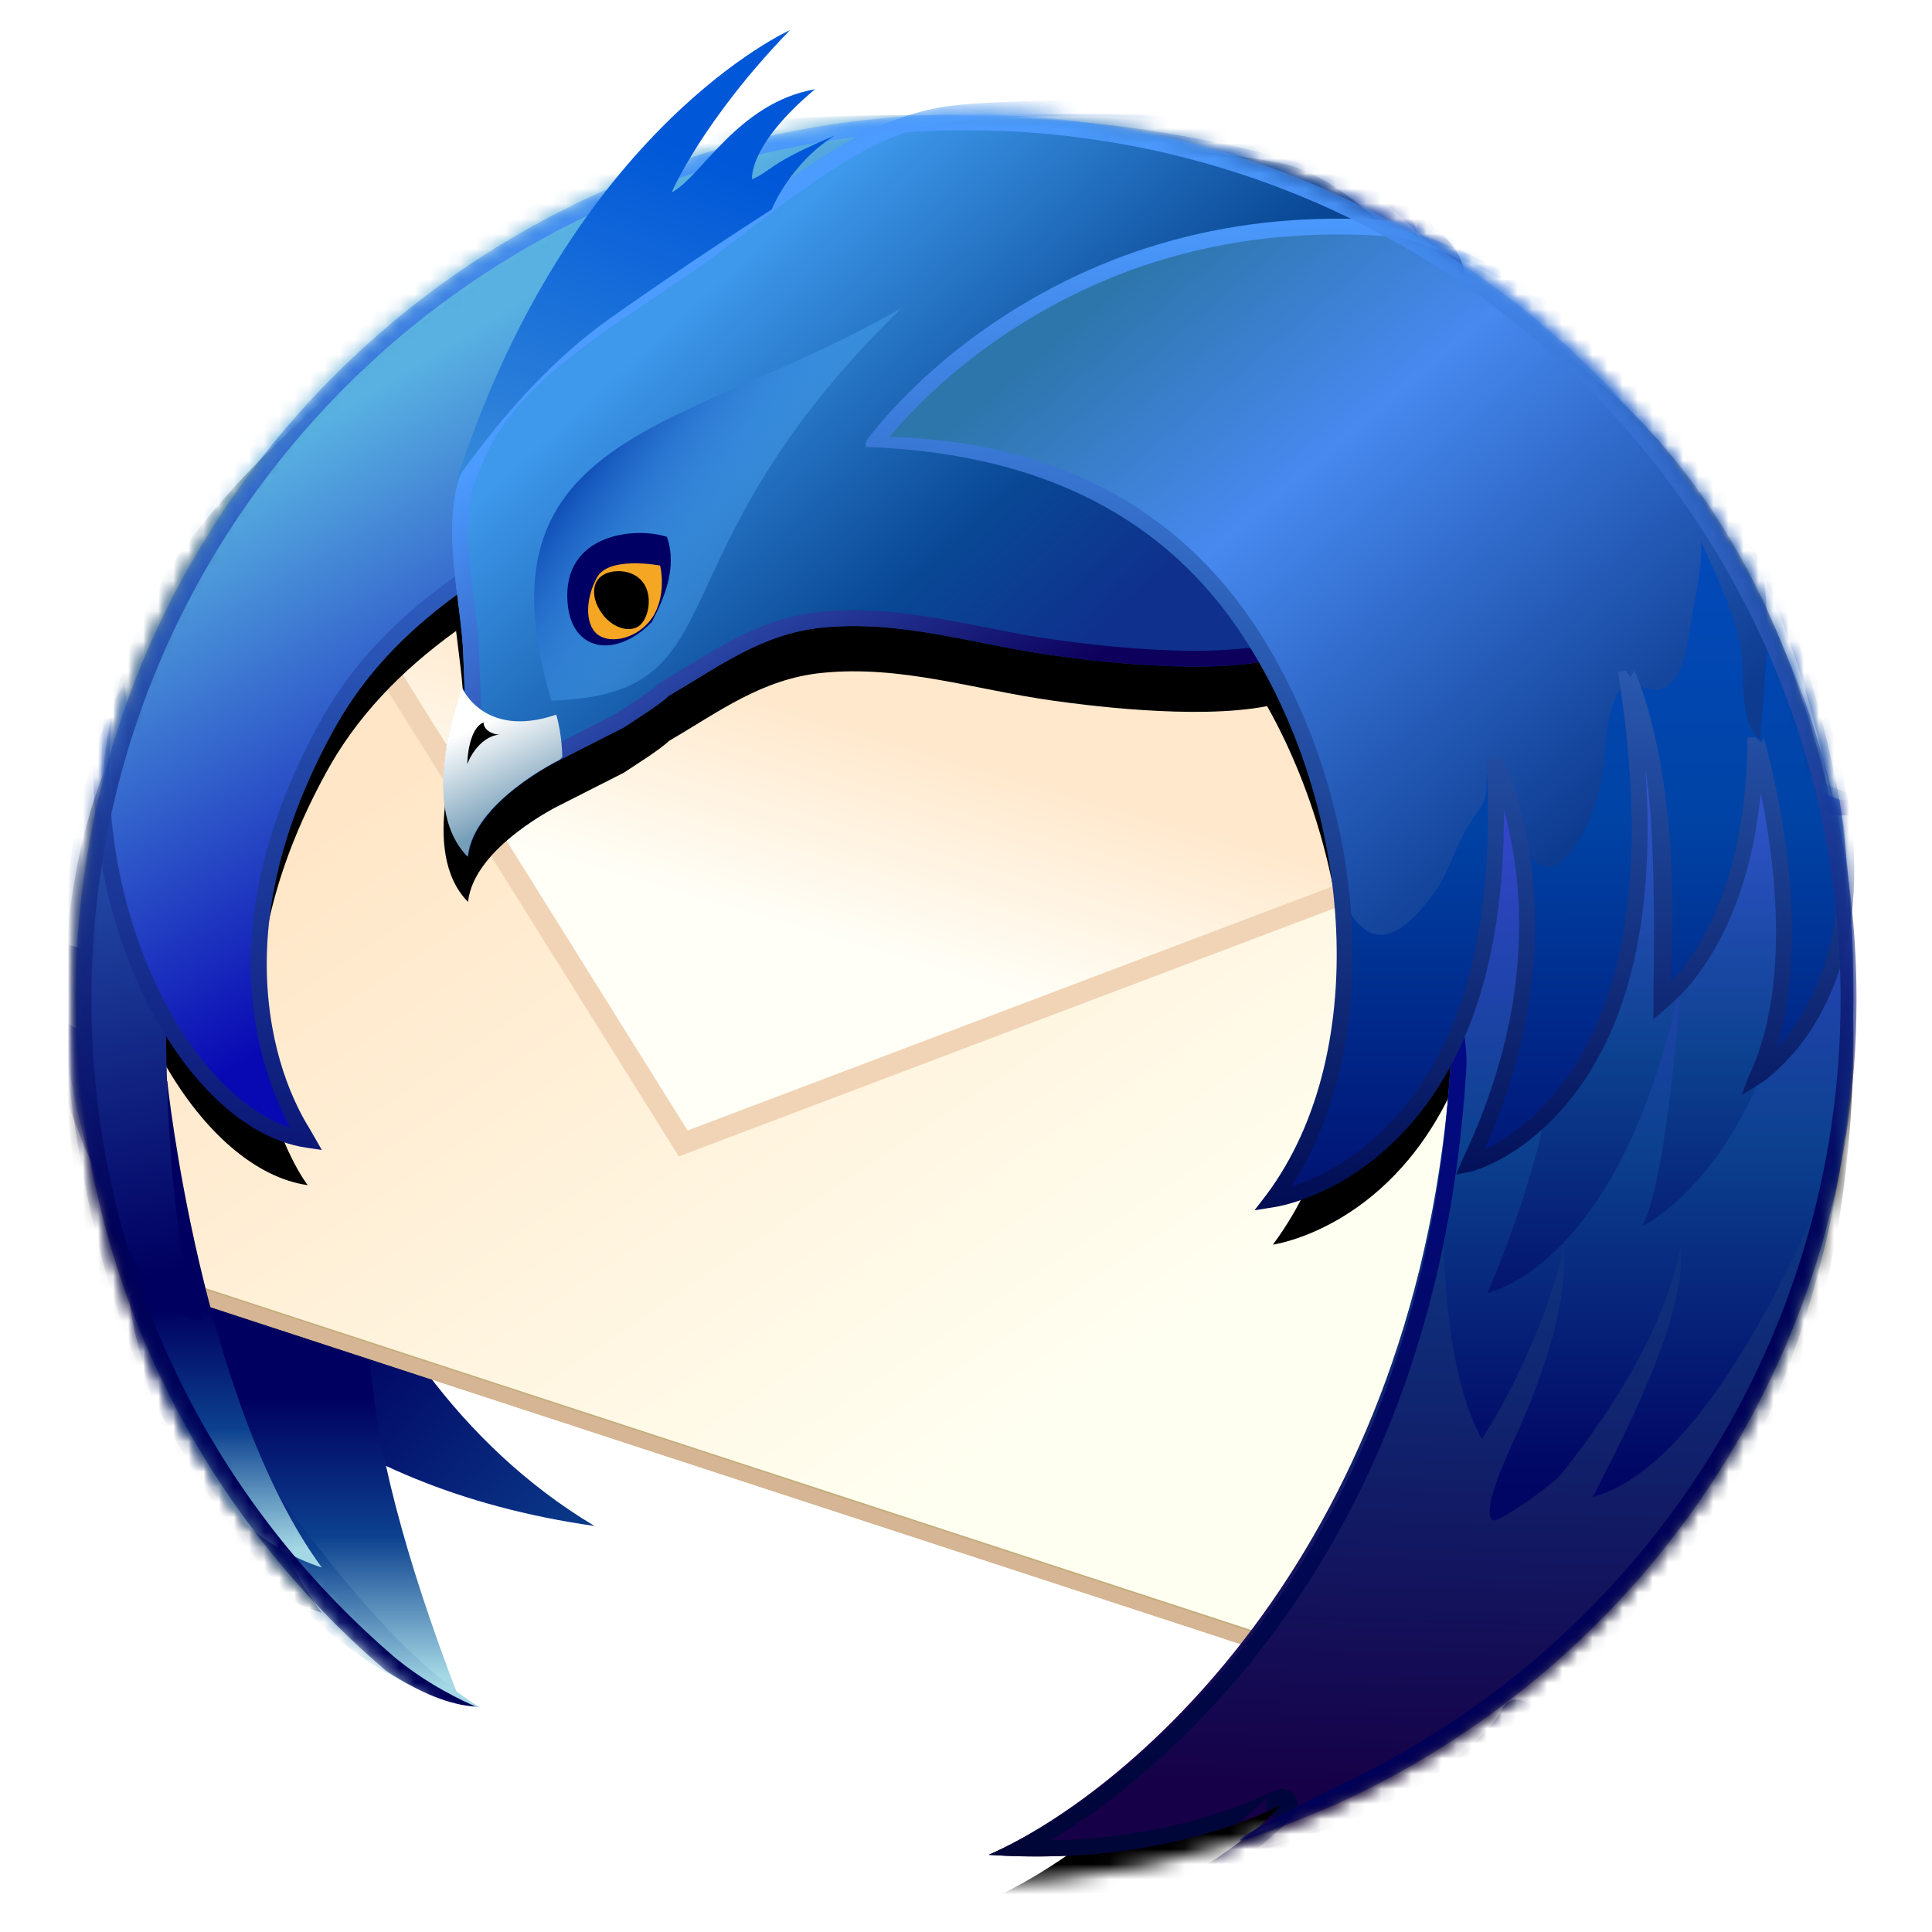 <svg xmlns="http://www.w3.org/2000/svg" xmlns:xlink="http://www.w3.org/1999/xlink" width="128" height="128" viewBox="0 0 128 128">
  <defs>
    <filter id="thunderbird-a" width="127.1%" height="126%" x="-13.6%" y="-13%" filterUnits="objectBoundingBox">
      <feOffset dy="2" in="SourceAlpha" result="shadowOffsetOuter1"/>
      <feGaussianBlur in="shadowOffsetOuter1" result="shadowBlurOuter1" stdDeviation="3"/>
      <feComposite in="shadowBlurOuter1" in2="SourceAlpha" operator="out" result="shadowBlurOuter1"/>
      <feColorMatrix in="shadowBlurOuter1" result="shadowMatrixOuter1" values="0 0 0 0 0   0 0 0 0 0   0 0 0 0 0  0 0 0 0.2 0"/>
      <feMerge>
        <feMergeNode in="shadowMatrixOuter1"/>
        <feMergeNode in="SourceGraphic"/>
      </feMerge>
    </filter>
    <ellipse id="thunderbird-b" cx="59" cy="64.204" rx="59" ry="58.621"/>
    <linearGradient id="thunderbird-c" x1="125.172%" x2="58.736%" y1="130.676%" y2="61.842%">
      <stop offset="0%" stop-color="#A4D8E5"/>
      <stop offset="34.403%" stop-color="#0C418F"/>
      <stop offset="100%" stop-color="#000060"/>
    </linearGradient>
    <linearGradient id="thunderbird-e" x1="50.011%" x2="50.011%" y1="96.755%" y2="52.831%">
      <stop offset="0%" stop-color="#A4D8E5"/>
      <stop offset="50%" stop-color="#0C418F"/>
      <stop offset="100%" stop-color="#000060"/>
    </linearGradient>
    <linearGradient id="thunderbird-f" x1="18.078%" x2="66.348%" y1="20.727%" y2="78.448%">
      <stop offset="0%" stop-color="#FFE6C7"/>
      <stop offset="100%" stop-color="#FFFFF1"/>
    </linearGradient>
    <linearGradient id="thunderbird-g" x1="46.955%" x2="30.691%" y1="32.758%" y2="61.659%">
      <stop offset="0%" stop-color="#FFE8CC"/>
      <stop offset="100%" stop-color="#FFFFF8"/>
    </linearGradient>
    <path id="thunderbird-i" d="M69.922,4.708 C73.212,4.956 76.687,5.169 79.947,5.826 C83.737,6.605 87.922,11.085 90.818,13.799 C91.026,13.997 91.207,14.211 91.363,14.438 C100.258,18.151 107.853,25.464 112.638,36.656 C114.728,41.591 116.285,47.077 117.18,52.851 C117.164,52.856 117.164,52.856 117.164,52.862 L117.164,52.862 L117.18,52.862 C117.236,53.418 117.275,53.958 117.298,54.48 C121.511,94.577 97.349,111.844 96.857,112.194 L96.849,112.2 L95.479,111.649 C92.836,117.027 79.425,122.126 74.031,122.126 C78.122,119.626 79.79,117.723 79.919,117.556 L79.927,117.544 C79.911,117.544 72.529,121.712 60.51,120.887 C69.976,116.698 88.744,100.583 91.066,69.19 L91.125,68.315 L91.067,67.627 L91.058,67.535 C86.731,76.46 79.324,77.461 79.331,77.461 C86.564,67.774 84.844,52.266 78.95,41.782 C74.178,42.719 66.514,41.663 64.8,41.425 C59.602,40.704 54.713,39.049 49.467,39.58 C45.49,39.978 42.672,42.134 39.309,44.096 C38.782,44.627 37.208,45.608 36.478,46.095 L36.335,46.191 L32.12,48.331 C32.102,48.331 26.38,51.124 26.01,54.756 C22.683,51.401 25.471,44.082 25.642,43.605 L25.648,43.589 C25.651,43.612 25.683,43.68 25.74,43.78 L25.788,43.861 L25.694,41.425 C25.662,40.116 25.415,38.498 25.217,36.8 C21.54,39.462 18.632,42.472 16.596,46.206 C7.369,63.075 15.376,73.52 15.387,73.52 C11.951,73.034 8.503,70.006 5.93,65.511 L5.995,66.042 L5.995,66.115 C5.996,66.435 6.004,67.775 6.065,69.622 L6.086,69.635 C6.07,69.635 8.335,90.931 16.318,101.852 C0.789,96.789 -0.756,66.268 -0.786,65.658 L-0.786,65.648 L-0.772,65.658 C-0.849,64.596 -0.881,63.523 -0.861,62.447 C-0.756,56.031 0.14,50.648 1.828,46.298 C2.081,43.158 2.78,39.956 4.028,36.817 C8.951,24.798 29.794,10.098 40.506,6.7 C42.568,6.046 48.556,5.578 55.342,5.592 C56.338,5.287 57.365,5.068 58.433,4.956 C61.18,4.67 67.65,4.548 69.922,4.708 Z M111.295,46.856 C111.294,47.473 111.28,48.071 111.253,48.649 L111.825,48.886 C111.523,47.613 111.292,46.856 111.295,46.856 Z M102.713,42.446 C102.869,43.414 103.004,44.353 103.117,45.265 L103.795,45.545 C103.224,43.439 102.708,42.446 102.713,42.446 Z M91.144,68.576 L91.157,68.795 L91.181,69.064 L91.144,68.576 Z M91.139,68.488 L91.131,68.234 L91.131,68.234 L91.127,68.289 L91.127,68.29 L91.125,68.315 L91.129,68.347 L91.139,68.488 Z"/>
    <filter id="thunderbird-h" width="113.1%" height="136.3%" x="-6.3%" y="-4.6%" filterUnits="objectBoundingBox">
      <feOffset dy="3" in="SourceAlpha" result="shadowOffsetOuter1"/>
      <feGaussianBlur in="shadowOffsetOuter1" result="shadowBlurOuter1" stdDeviation="2"/>
      <feComposite in="shadowBlurOuter1" in2="SourceAlpha" operator="out" result="shadowBlurOuter1"/>
      <feColorMatrix in="shadowBlurOuter1" values="0 0 0 0 0.038   0 0 0 0 0.383   0 0 0 0 0.829  0 0 0 0.2 0"/>
    </filter>
    <linearGradient id="thunderbird-j" x1="50.011%" x2="50.011%" y1="96.755%" y2="52.831%">
      <stop offset="0%" stop-color="#A4D8E5"/>
      <stop offset="50%" stop-color="#0C418F"/>
      <stop offset="100%" stop-color="#000060"/>
    </linearGradient>
    <linearGradient id="thunderbird-k" x1="49.961%" x2="49.961%" y1="96.763%" y2="52.781%">
      <stop offset="0%" stop-color="#A4D8E5"/>
      <stop offset="50%" stop-color="#0C418F"/>
      <stop offset="100%" stop-color="#000060"/>
    </linearGradient>
    <linearGradient id="thunderbird-l" x1="52.454%" x2="47.546%" y1="92.162%" y2="0%">
      <stop offset="0%" stop-color="#000060"/>
      <stop offset="100%" stop-color="#3268C3"/>
    </linearGradient>
    <linearGradient id="thunderbird-m" x1="38.538%" x2="9.875%" y1="68.834%" y2="37.729%">
      <stop offset="0%" stop-color="#0909B3"/>
      <stop offset="100%" stop-color="#58B1E1"/>
    </linearGradient>
    <linearGradient id="thunderbird-n" x1="50%" x2="50%" y1="0%" y2="100%">
      <stop offset="0%" stop-color="#4C9BFF"/>
      <stop offset="100%" stop-color="#0B1776"/>
    </linearGradient>
    <linearGradient id="thunderbird-o" x1="22.186%" x2="67.429%" y1="31.693%" y2="67.341%">
      <stop offset="0%" stop-color="#3E98EB"/>
      <stop offset="67%" stop-color="#094895"/>
      <stop offset="100%" stop-color="#0F308D"/>
    </linearGradient>
    <linearGradient id="thunderbird-p" x1="27.866%" x2="69.428%" y1="25.769%" y2="68.28%">
      <stop offset="0%" stop-color="#4C9BFF"/>
      <stop offset="100%" stop-color="#0D005C"/>
    </linearGradient>
    <linearGradient id="thunderbird-q" x1="13.708%" x2="50%" y1="50%" y2="73.769%">
      <stop offset="0%" stop-color="#0037A7"/>
      <stop offset="100%" stop-color="#57B7FF" stop-opacity=".329"/>
    </linearGradient>
    <linearGradient id="thunderbird-r" x1="57.106%" x2="34.197%" y1="80.81%" y2="25.594%">
      <stop offset="0%" stop-color="#769EB8"/>
      <stop offset="100%" stop-color="#FFF"/>
    </linearGradient>
    <linearGradient id="thunderbird-s" x1="67.308%" x2="64.955%" y1="-20.242%" y2="93.962%">
      <stop offset="0%" stop-color="#A4CAE5"/>
      <stop offset="50%" stop-color="#0C418F"/>
      <stop offset="100%" stop-color="#160047"/>
    </linearGradient>
    <linearGradient id="thunderbird-t" x1="50%" x2="50%" y1="0%" y2="113.856%">
      <stop offset="0%" stop-color="#4848E6"/>
      <stop offset="50%" stop-color="#0C418F"/>
      <stop offset="82.58%" stop-color="#010765"/>
      <stop offset="100%" stop-color="#000060"/>
    </linearGradient>
    <linearGradient id="thunderbird-u" x1="50%" x2="50%" y1="0%" y2="100%">
      <stop offset="0%" stop-color="#050CAC"/>
      <stop offset="100%" stop-color="#000634"/>
    </linearGradient>
    <linearGradient id="thunderbird-v" x1="50%" x2="50%" y1="24.881%" y2="113.856%">
      <stop offset="0%" stop-color="#3C5ADB"/>
      <stop offset="50%" stop-color="#0C418F"/>
      <stop offset="100%" stop-color="#000060"/>
    </linearGradient>
    <linearGradient id="thunderbird-w" x1="49.963%" x2="50%" y1="10.472%" y2="113.837%">
      <stop offset="0%" stop-color="#0550CE"/>
      <stop offset="50%" stop-color="#0043A5"/>
      <stop offset="100%" stop-color="#000060"/>
    </linearGradient>
    <linearGradient id="thunderbird-x" x1="6.194%" x2="69.562%" y1="33.58%" y2="94.722%">
      <stop offset="0%" stop-color="#2D76AB"/>
      <stop offset="36.587%" stop-color="#4789EF"/>
      <stop offset="100%" stop-color="#0D3B90"/>
    </linearGradient>
    <linearGradient id="thunderbird-y" x1="50%" x2="50%" y1="0%" y2="100%">
      <stop offset="0%" stop-color="#4C9BFF"/>
      <stop offset="100%" stop-color="#000B52"/>
    </linearGradient>
    <linearGradient id="thunderbird-z" x1="50%" x2="50%" y1="1.09%" y2="64.598%">
      <stop offset="0%" stop-color="#4C9BFF"/>
      <stop offset="100%" stop-color="#000158"/>
    </linearGradient>
    <linearGradient id="thunderbird-A" x1="14.599%" x2="38.68%" y1="100%" y2="19.345%">
      <stop offset="0%" stop-color="#3488DA"/>
      <stop offset="100%" stop-color="#0057D8"/>
    </linearGradient>
  </defs>
  <g fill="none" fill-rule="evenodd" filter="url(#thunderbird-a)" transform="translate(5)">
    <mask id="thunderbird-d" fill="#fff">
      <use xlink:href="#thunderbird-b"/>
    </mask>
    <path fill="url(#thunderbird-c)" fill-rule="nonzero" d="M34.39,99.101 C16.114,88.179 12.888,64.004 12.924,64.004 L-2.81,60.017 C-2.81,60.017 -1.523,93.987 34.39,99.101 Z" mask="url(#thunderbird-d)"/>
    <path fill="url(#thunderbird-e)" fill-rule="nonzero" d="M9.836,89.082 C3.937,68.469 5.553,79.013 19.512,87.885 C19.84,93.6 21.782,101.083 25.339,110.334 C22.23,109.851 13.305,100.178 9.836,89.082 Z" mask="url(#thunderbird-d)"/>
    <polygon fill="#C3AD7B" fill-rule="nonzero" points="18.792 29.496 4.739 47.593 4.739 83.225 80.802 108.105 97.214 80.058 92.401 38.036 39.727 13.585 19.178 29.005" mask="url(#thunderbird-d)"/>
    <polygon fill="url(#thunderbird-f)" fill-rule="nonzero" points="40.553 72.902 16.44 34.325 5.916 47.876 4.972 82.153 80.3 106.778 96.079 79.815 93.012 53.047" mask="url(#thunderbird-d)"/>
    <path stroke="#D5B593" d="M5.239,47.764 L5.239,82.862 L80.574,107.505 L96.698,79.95 L91.936,38.372 L39.788,14.164 L19.531,29.366 L19.185,29.805 L19.187,29.803 L5.239,47.764 Z" mask="url(#thunderbird-d)"/>
    <polygon fill="url(#thunderbird-g)" fill-rule="nonzero" points="93.012 53.047 91.972 43.976 17.489 32.976 17.095 33.48 16.44 34.325 40.553 72.902" mask="url(#thunderbird-d)"/>
    <polygon fill="url(#thunderbird-g)" fill-rule="nonzero" points="93.012 53.047 91.972 43.976 17.489 32.976 17.095 33.48 16.44 34.325 40.553 72.902" mask="url(#thunderbird-d)"/>
    <path fill="#F1D4B5" fill-rule="nonzero" d="M93.012,53.047 L91.972,43.976 L17.489,32.976 L17.095,33.48 L16.44,34.325 L40.553,72.902 L93.012,53.047 Z M93.245,42.753 L94.531,53.965 L39.971,74.616 L14.734,34.239 L15.327,33.473 L15.985,32.624 L16.883,31.475 L93.245,42.753 Z" mask="url(#thunderbird-d)"/>
    <g fill-rule="nonzero" mask="url(#thunderbird-d)">
      <use fill="#000" filter="url(#thunderbird-h)" xlink:href="#thunderbird-i"/>
      <use fill="#000" fill-opacity=".1" xlink:href="#thunderbird-i"/>
    </g>
    <path fill="url(#thunderbird-j)" fill-rule="nonzero" d="M26.748,111.118 C26.748,111.118 15.009,110.314 5.021,90.389 C-0.877,69.775 12.805,102.246 26.764,111.118 L26.748,111.118 L26.748,111.118 Z" mask="url(#thunderbird-d)"/>
    <path fill="url(#thunderbird-k)" fill-rule="nonzero" d="M-0.786,65.648 C-0.786,65.648 0.632,96.738 16.318,101.852 C8.335,90.931 6.07,69.635 6.086,69.635 L-0.786,65.648 L-0.786,65.648 Z" mask="url(#thunderbird-d)"/>
    <path fill="url(#thunderbird-l)" fill-rule="nonzero" d="M8.467,85.398 C5.169,86.089 -1.081,74.477 -0.861,62.447 C-0.73,54.427 0.637,48.021 3.244,43.228 L5.995,66.042 C5.995,66.042 5.995,81.665 8.483,85.398 L8.467,85.398 L8.467,85.398 Z" mask="url(#thunderbird-d)"/>
    <path fill="url(#thunderbird-m)" fill-rule="nonzero" d="M40.506,6.7 C27.936,10.228 8.951,24.798 4.028,36.817 C-2.654,53.619 6.407,72.249 15.387,73.52 C15.376,73.52 7.369,63.075 16.596,46.206 C22.73,34.96 36.769,30.274 55.908,21.885 C103.049,17.743 91.485,9.896 71.548,6.7 C60.633,4.95 44.274,5.642 40.506,6.7 Z" mask="url(#thunderbird-d)"/>
    <path fill="url(#thunderbird-n)" fill-rule="nonzero" d="M56.12,22.364 C56.14,22.355 56.139,22.356 56.117,22.365 L56.12,22.364 Z M56.036,22.399 C54.737,22.953 40.97,28.872 37.539,30.475 C26.524,35.622 20.544,40.067 17.059,46.456 C13.079,53.732 12.005,60.315 13.046,66.097 C13.409,68.113 14.009,69.886 14.748,71.396 C15.005,71.923 15.262,72.379 15.503,72.76 C15.559,72.848 15.832,73.325 16.322,74.189 C15.649,74.089 15.313,74.039 15.313,74.039 C10.626,73.375 5.971,68.302 3.34,61.173 C0.493,53.457 0.384,44.555 3.54,36.62 C6.046,30.503 12.463,22.302 19.959,15.645 C28.279,8.255 36.716,3.743 43.32,3.743 C43.914,3.743 44.763,3.705 46.105,3.622 C46.629,3.59 49.425,3.408 50.291,3.355 C55.582,3.029 59.765,2.894 63.919,2.998 C67.24,3.081 70.242,3.322 72.908,3.75 C83.678,5.477 90.941,9.017 90.032,12.841 C89.014,17.13 77.791,20.482 56.036,22.399 Z M56.117,22.365 L55.954,22.406 C55.981,22.404 56.009,22.402 56.036,22.399 C56.074,22.383 56.101,22.372 56.117,22.365 Z M12.009,66.281 C10.926,60.265 12.039,53.441 16.133,45.956 C19.75,39.325 25.89,34.762 37.091,29.528 C40.774,27.806 56.259,21.159 55.695,21.406 C77.112,19.496 88.151,16.205 89.007,12.601 C89.689,9.732 82.868,6.407 72.74,4.783 C70.126,4.364 67.17,4.126 63.892,4.044 C59.775,3.942 55.619,4.076 50.356,4.4 C49.492,4.453 46.696,4.635 46.17,4.667 C44.807,4.751 43.942,4.79 43.32,4.79 C37.036,4.79 28.805,9.192 20.661,16.425 C13.276,22.984 6.954,31.063 4.518,37.01 C1.463,44.692 1.568,53.33 4.329,60.812 C6.598,66.961 10.402,71.46 14.234,72.714 C13.405,71.233 12.449,68.726 12.009,66.281 Z" mask="url(#thunderbird-d)"/>
    <path fill="url(#thunderbird-o)" fill-rule="nonzero" d="M79.947,5.826 C76.687,5.169 73.212,4.956 69.922,4.708 C67.65,4.548 61.18,4.67 58.433,4.956 C51.498,5.681 46.222,10.927 40.644,14.905 C35.532,18.532 28.009,22.484 25.788,28.825 C24.027,32.346 25.61,37.967 25.694,41.425 L25.788,43.861 C25.683,43.687 25.634,43.581 25.65,43.581 C25.667,43.581 22.571,51.287 26.01,54.756 C26.38,51.124 32.102,48.331 32.12,48.331 L36.335,46.191 C36.978,45.75 38.744,44.665 39.309,44.096 C42.672,42.134 45.49,39.978 49.467,39.58 C54.713,39.049 59.602,40.704 64.8,41.425 C66.895,41.716 77.878,43.229 81.606,40.831 C83.356,39.698 80.593,33.915 81.606,32.207 C82.813,30.116 82.962,28.283 82.94,25.893 C85.745,25.22 88.884,24.059 90.718,21.655 C92.215,19.554 92.966,15.845 90.818,13.799 C87.922,11.085 83.737,6.605 79.947,5.826 Z" mask="url(#thunderbird-d)"/>
    <path fill="url(#thunderbird-p)" fill-rule="nonzero" d="M28.547,49.357 C29.585,48.548 30.905,47.733 31.652,47.419 L35.797,45.289 C36.081,45.099 36.969,44.52 37.203,44.363 C37.29,44.305 37.373,44.25 37.452,44.196 C38.008,43.817 38.396,43.525 38.558,43.361 L38.776,43.193 C39.076,43.018 39.387,42.832 39.747,42.614 C39.906,42.518 40.07,42.418 40.283,42.288 C40.304,42.276 40.701,42.033 40.817,41.962 C41.254,41.695 41.573,41.503 41.888,41.317 C44.729,39.636 46.816,38.794 49.36,38.539 C51.957,38.276 54.478,38.482 57.894,39.101 C58.586,39.227 59.071,39.321 60.405,39.584 C62.605,40.018 63.669,40.211 64.946,40.389 C65.968,40.53 66.803,40.636 67.896,40.751 C69.509,40.921 71.1,41.04 72.626,41.09 C76.609,41.222 79.623,40.86 81.031,39.954 C81.237,39.82 81.215,38.805 80.779,36.577 C80.197,33.607 80.113,32.662 80.692,31.685 C81.654,30.02 81.911,28.607 81.887,25.902 L81.879,25.07 L82.693,24.875 C86.052,24.069 88.464,22.876 89.858,21.05 C91.352,18.953 91.572,15.968 90.095,14.56 C89.824,14.307 87.646,12.212 86.947,11.567 C85.086,9.846 83.565,8.638 82.131,7.821 C81.264,7.327 80.464,7.001 79.734,6.851 C78.183,6.539 76.499,6.311 74.468,6.119 C73.403,6.019 72.709,5.965 70.576,5.807 C70.275,5.785 70.057,5.768 69.847,5.753 C67.579,5.592 61.165,5.724 58.543,5.998 C54.275,6.444 51.157,8.214 44.929,12.999 C44.66,13.205 44.504,13.325 44.392,13.412 C44.186,13.57 44.016,13.7 43.853,13.824 C42.809,14.623 42.031,15.205 41.256,15.757 C40.268,16.458 36.531,18.946 35.977,19.327 C30.839,22.858 28.002,25.689 26.783,29.169 C26.066,30.622 25.893,32.443 26.091,34.967 C26.15,35.717 26.23,36.433 26.374,37.59 C26.665,39.919 26.724,40.475 26.746,41.385 L26.999,47.9 L25.955,46.172 C25.627,47.49 25.436,48.792 25.44,49.994 C25.443,50.871 25.55,51.652 25.767,52.326 C26.393,51.279 27.348,50.292 28.547,49.357 Z M25.788,43.861 L25.694,41.425 C25.61,37.967 24.027,32.346 25.788,28.825 C28.009,22.484 35.532,18.532 40.644,14.905 C46.222,10.927 51.498,5.681 58.433,4.956 C61.18,4.67 67.65,4.548 69.922,4.708 C73.212,4.956 76.687,5.169 79.947,5.826 C83.737,6.605 87.922,11.085 90.818,13.799 C92.966,15.845 92.215,19.554 90.718,21.655 C88.884,24.059 85.745,25.22 82.94,25.893 C82.962,28.283 82.813,30.116 81.606,32.207 C80.593,33.915 83.356,39.698 81.606,40.831 C77.878,43.229 66.895,41.716 64.8,41.425 C59.602,40.704 54.713,39.049 49.467,39.58 C45.49,39.978 42.672,42.134 39.309,44.096 C38.744,44.665 36.978,45.75 36.335,46.191 L32.12,48.331 C32.102,48.331 26.38,51.124 26.01,54.756 C23.327,52.05 24.621,46.765 25.312,44.572 L25.788,43.861 Z" mask="url(#thunderbird-d)"/>
    <path fill="url(#thunderbird-q)" fill-rule="nonzero" d="M31.51,44.42 C44.388,44 37.558,35.15 54.748,18.388 C40.743,26.585 26.158,26.4 31.526,44.42 L31.51,44.42 L31.51,44.42 Z" mask="url(#thunderbird-d)"/>
    <path fill="#000064" fill-rule="nonzero" d="M38.145,39.251 C35.724,41.692 32.828,41.123 32.601,37.905 C32.247,33.357 37.083,32.877 39.187,33.569 C39.895,35.629 38.998,37.643 38.164,39.251" mask="url(#thunderbird-d)"/>
    <path fill="#F5A623" fill-rule="nonzero" d="M38.38,38.643 C37.596,40.112 35.776,40.703 34.768,40.15 C33.736,39.597 33.741,37.749 34.541,36.278 C35.311,34.809 38.712,35.468 38.728,35.468 C38.744,35.468 39.16,37.177 38.377,38.643 L38.38,38.643 Z" mask="url(#thunderbird-d)"/>
    <path fill="#000" fill-rule="nonzero" d="M34.938,38.73 C35.649,39.624 36.735,39.943 37.375,39.441 C37.991,38.932 38.274,37.441 37.575,36.548 C36.856,35.648 35.422,35.692 34.811,36.196 C34.157,36.697 34.225,37.836 34.954,38.73 L34.938,38.73 L34.938,38.73 Z" mask="url(#thunderbird-d)"/>
    <path fill="url(#thunderbird-r)" fill-rule="nonzero" d="M32.253,48.14 C32.253,48.14 32.253,46.745 31.853,45.347 C27.085,46.979 25.61,43.581 25.626,43.581 C25.642,43.581 22.541,51.287 25.983,54.756 C26.353,51.124 32.074,48.331 32.091,48.331" mask="url(#thunderbird-d)"/>
    <path fill="#000" fill-rule="nonzero" d="M25.958,48.587 C25.958,48.587 25.999,46.281 27.039,45.862 C27.028,46.314 27.56,46.666 28.098,46.666 C26.647,46.81 25.958,48.587 25.977,48.587 L25.961,48.587 L25.958,48.587 Z" mask="url(#thunderbird-d)"/>
    <path fill="url(#thunderbird-s)" d="M118.546,50.977 L92.698,40.929 L90.624,64.227 C90.888,65.73 91.066,67.357 91.182,69.079 C91.153,68.791 91.136,68.517 91.131,68.234 C89.124,100.256 70.072,116.656 60.51,120.887 C72.529,121.712 79.911,117.544 79.927,117.544 C79.943,117.544 78.317,119.507 74.031,122.126 C79.425,122.126 92.836,117.027 95.479,111.649 L96.849,112.2 C96.844,112.2 122.976,94.004 116.865,50.977 L118.546,50.977 Z" mask="url(#thunderbird-d)"/>
    <path fill="url(#thunderbird-t)" fill-rule="nonzero" d="M92.698,40.929 L90.624,64.227 C90.845,65.488 91.004,66.841 91.12,68.258 C91.142,68.517 91.158,68.791 91.193,69.079 C91.163,68.804 91.142,68.533 91.136,68.264 C91.053,69.426 90.956,70.569 90.856,71.693 C90.546,76.711 90.06,87.693 93.175,93.335 C95.293,90.14 97.863,84.486 98.602,80.492 C98.934,84.548 97.011,89.757 95.126,93.799 C93.772,96.799 93.376,98.442 93.937,98.729 C94.249,98.86 97.12,96.923 98.295,95.835 C100.943,92.57 105.245,86.533 106.362,80.492 C106.75,85.258 102.654,93.004 100.523,97.186 C109.604,94.709 117.169,73.468 117.296,73.115 C118.008,66.615 118.024,59.257 116.865,50.977 L92.698,40.929 Z" mask="url(#thunderbird-d)"/>
    <path fill="url(#thunderbird-u)" fill-rule="nonzero" d="M91.686,64.184 C91.927,65.601 92.158,67.572 92.159,68.178 C92.16,68.42 92.15,68.743 92.137,69.006 C92.13,69.138 92.123,69.238 92.114,69.308 C91.145,84.08 86.628,96.339 79.468,106.057 C75.007,112.111 69.672,116.898 64.585,119.941 C68.511,119.86 72.089,119.252 75.276,118.269 C76.46,117.905 77.495,117.515 78.377,117.126 C78.544,117.053 79.654,116.497 79.927,116.497 C80.626,116.66 80.626,116.66 80.957,117.322 C80.98,117.715 80.98,117.715 80.934,117.854 C80.87,118.017 80.87,118.017 80.84,118.068 C80.711,118.248 80.683,118.282 80.65,118.319 C80.577,118.402 80.485,118.503 80.376,118.616 C80.087,118.915 79.723,119.261 79.287,119.64 C78.975,119.911 78.641,120.188 78.283,120.469 C84.591,118.918 92.808,114.697 94.532,111.189 C94.775,110.695 95.361,110.472 95.874,110.678 L96.73,111.023 C96.895,110.91 97.077,110.783 97.275,110.641 C98.083,110.061 98.985,109.357 99.958,108.525 C102.751,106.14 105.546,103.219 108.157,99.742 C117.397,87.435 121.984,71.632 119.402,52.023 L116.848,52.023 C116.709,52.023 116.57,51.996 116.441,51.942 L93.621,42.448 L91.686,64.184 Z M90.624,64.227 L92.698,40.929 L116.848,50.977 L120.322,50.977 C126.082,91.53 100.128,110.025 97.129,112.018 L96.849,111.153 L96.849,112.2 L96.454,113.17 L95.63,112.839 C91.71,117.452 79.196,122.126 74.031,122.126 C75.499,121.229 76.654,120.409 77.539,119.719 C78.149,119.496 78.713,119.268 79.232,119.04 C79.568,118.892 79.861,118.753 80.114,118.627 C80.202,118.583 80.277,118.544 80.346,118.508 C80.491,118.454 80.491,118.454 79.927,118.59 C79.51,118.493 79.342,118.454 79.204,118.298 C79.71,117.818 79.933,117.544 79.927,117.544 C79.924,117.544 79.611,117.719 79.011,117.991 C78.977,117.925 78.94,117.851 78.897,117.765 C78.874,117.373 78.874,117.373 78.921,117.234 C78.984,117.072 78.984,117.072 79.014,117.022 C79.009,117.004 78.94,117.079 78.855,117.167 C78.609,117.422 78.289,117.725 77.898,118.065 C77.626,118.302 77.333,118.545 77.021,118.792 C73.812,119.945 68.081,121.407 60.51,120.887 C70.072,116.656 89.052,101.17 91.058,69.148 C91.068,69.121 91.107,68.666 91.106,68.18 C91.084,67.511 90.876,65.66 90.624,64.227 Z" mask="url(#thunderbird-d)"/>
    <path fill="url(#thunderbird-v)" fill-rule="nonzero" d="M97.952,61.882 C99.471,70.706 93.526,83.663 93.542,83.663 C93.558,83.663 102.424,81.928 106.346,63.084 C106.346,63.084 105.51,76.17 103.781,79.252 C103.77,79.252 112.341,75.256 114.154,58.988 C115.969,42.72 104.188,32.794 100.455,34.725 C97.968,36.01 97.132,45.063 97.952,61.882 L97.952,61.882 Z" mask="url(#thunderbird-d)"/>
    <path fill="url(#thunderbird-w)" fill-rule="nonzero" d="M112.638,36.656 C107.257,24.069 98.322,16.389 87.978,13.218 C64.464,11.013 52.851,27.461 52.867,27.461 C61.727,27.461 71.218,30.295 77.395,39.275 C84.496,49.645 87.166,66.967 79.331,77.461 C79.32,77.461 95.633,75.256 93.99,48.233 C93.979,48.233 99.786,59.539 92.337,75.116 C92.326,75.116 107.395,71.394 102.713,42.446 C102.702,42.446 106.157,49.062 105.067,64.364 C105.056,64.364 111.279,60.053 111.295,46.856 C111.284,46.856 115.57,60.779 111.3,69.603 C111.29,69.603 111.362,69.361 111.689,69.116 C113.021,67.992 118.251,63.536 117.18,52.862 C116.285,47.077 114.728,41.591 112.638,36.656 Z" mask="url(#thunderbird-d)"/>
    <path fill="url(#thunderbird-x)" fill-rule="nonzero" d="M83.843,57.267 C84.275,58.437 85.397,60.311 86.945,59.881 C88.218,59.518 89.373,58.055 90.125,57.003 C91.077,55.629 91.452,53.959 92.366,52.563 C92.79,51.875 93.389,51.267 93.472,50.417 C93.488,50.121 93.383,48.357 93.995,48.411 C93.979,48.352 93.979,48.295 93.99,48.233 C93.979,48.233 94.02,48.317 94.101,48.462 C94.521,48.825 94.683,49.675 94.859,50.18 C95.099,50.982 95.312,51.791 95.527,52.601 C95.867,53.991 96.822,56.495 98.61,54.946 C99.422,54.223 99.926,53.125 100.369,52.138 C100.771,51.178 101.013,50.221 101.175,49.183 C101.44,47.22 101.359,44.541 102.823,42.992 C102.785,42.809 102.756,42.626 102.745,42.446 C102.734,42.446 102.845,42.658 103.039,43.089 C103.692,43.524 104.603,43.938 105.388,43.508 C106.103,43.107 106.418,42.196 106.629,41.445 C106.915,40.3 107.02,39.098 107.263,37.928 C107.519,36.588 107.789,35.214 107.694,33.848 C108.282,35.198 108.924,36.51 109.453,37.901 C109.868,39.055 110.294,40.216 110.389,41.451 C110.461,42.5 110.437,43.554 110.583,44.6 C110.677,45.434 110.869,46.458 111.616,46.988 C111.937,42.516 112.627,37.675 111.19,33.324 C108.841,28.781 105.793,24.578 102.006,21.138 C98.001,17.526 93.251,14.797 88.113,13.218 C64.597,11.013 52.985,27.469 53.002,27.469 C57.778,27.469 62.617,28.294 66.997,30.325 C71.714,32.595 75.62,36.311 78.411,40.9 C81.386,45.848 83.201,51.539 83.843,57.267 Z" mask="url(#thunderbird-d)"/>
    <path fill="url(#thunderbird-y)" fill-rule="nonzero" d="M94.634,51.613 C94.706,62.187 91.885,69.426 87.079,73.901 C85.412,75.453 83.624,76.549 81.834,77.267 C81.205,77.519 80.619,77.705 80.092,77.837 C79.967,77.868 79.802,77.905 79.594,77.947 L78.114,78.184 L78.908,77.15 C86.04,67.597 84.646,50.794 76.96,39.57 C71.503,31.637 63.02,27.984 52.362,27.611 L52.362,27.309 C52.453,27.135 52.453,27.135 52.47,27.11 C52.692,26.811 52.833,26.631 52.996,26.43 C53.456,25.864 54.011,25.235 54.659,24.563 C56.501,22.653 58.718,20.777 61.308,19.076 C68.705,14.217 77.614,11.72 88.028,12.697 C99.109,16.082 107.894,24.219 113.123,36.451 C115.252,41.477 116.807,47.011 117.704,52.81 C118.191,57.661 117.453,61.624 115.804,64.81 C114.704,66.934 113.545,68.237 112.006,69.534 C111.945,69.58 111.405,69.919 110.388,70.55 L110.826,69.376 C111.861,67.237 112.438,64.662 112.611,61.743 C112.817,58.293 112.456,54.585 111.728,50.915 C111.702,50.786 111.676,50.658 111.65,50.532 C111.254,54.675 110.189,58.076 108.64,60.799 C107.936,62.035 107.18,63.042 106.42,63.84 C106.152,64.122 105.902,64.357 105.675,64.55 C105.621,64.595 105.244,64.924 104.542,65.535 L104.542,64.327 C104.668,56.893 104.493,51.794 104.017,49.03 C104.748,59.611 102.561,66.961 98.369,71.627 C97.092,73.047 95.721,74.099 94.346,74.836 C93.862,75.095 93.411,75.297 93.004,75.448 C92.859,75.502 92.73,75.546 92.617,75.58 C92.547,75.6 92.164,75.68 91.47,75.818 L91.861,74.892 C96.021,66.194 96.438,58.257 94.634,51.613 Z M93.846,73.914 C95.117,73.233 96.391,72.256 97.583,70.93 C102.375,65.596 104.448,56.471 102.192,42.529 L102.713,42.446 L103.019,42.872 L103.236,42.508 C103.23,42.345 103.23,42.345 103.22,42.306 C103.395,42.678 103.496,42.924 103.604,43.212 C103.914,44.035 104.222,45.03 104.508,46.206 C105.577,50.595 106.068,56.198 105.676,63.098 C106.371,62.364 107.069,61.432 107.723,60.284 C109.618,56.954 110.761,52.529 110.768,46.856 L111.295,46.856 L111.692,47.201 L111.815,46.942 C111.81,46.749 111.81,46.749 111.808,46.74 C111.846,46.867 111.86,46.919 111.882,46.996 C111.95,47.236 112.022,47.502 112.1,47.804 C112.326,48.681 112.551,49.654 112.761,50.713 C113.506,54.463 113.874,58.255 113.663,61.805 C113.541,63.847 113.229,65.736 112.705,67.444 C113.502,66.596 114.195,65.63 114.867,64.331 C116.422,61.327 117.123,57.566 116.659,52.941 C115.779,47.254 114.247,41.802 112.153,36.859 C107.051,24.926 98.523,17.015 87.875,13.734 C77.736,12.795 69.081,15.225 61.889,19.949 C59.367,21.605 57.21,23.431 55.42,25.287 C54.845,25.883 54.347,26.443 53.928,26.951 C63.938,27.2 72.35,31.013 77.83,38.981 C85.45,50.107 87.065,66.526 80.558,76.615 C80.839,76.524 81.133,76.418 81.44,76.296 C83.114,75.625 84.791,74.597 86.358,73.137 C91.422,68.423 94.203,60.418 93.464,48.265 L93.99,48.233 L94.497,48.377 L94.507,48.135 C94.638,48.382 94.722,48.578 94.813,48.803 C95.072,49.449 95.33,50.198 95.57,51.048 C97.443,57.678 97.176,65.557 93.356,74.162 C93.514,74.087 93.678,74.005 93.846,73.914 Z" mask="url(#thunderbird-d)"/>
    <path fill="url(#thunderbird-z)" fill-rule="nonzero" d="M21.273,107.905 C8.527,97.032 1.054,81.222 1.054,64.204 C1.054,32.407 26.997,6.63 59,6.63 C91.003,6.63 116.946,32.407 116.946,64.204 C116.946,86.964 103.533,107.301 83.059,116.597 C78.727,118.811 76.776,119.93 77.206,119.953 C78.102,119.756 80.199,118.954 83.497,117.549 C103.855,108.305 118,87.896 118,64.204 C118,31.829 91.585,5.583 59,5.583 C26.415,5.583 0,31.829 0,64.204 C0,82.003 7.983,97.949 20.586,108.7 C22.854,110.183 24.828,110.971 26.511,111.064 C24.551,110.197 22.805,109.145 21.273,107.905 Z" mask="url(#thunderbird-d)"/>
    <path fill="url(#thunderbird-A)" fill-rule="nonzero" d="M25.286,29.726 C32.831,6.487 47.318,0 47.335,0 C41.552,5.966 39.486,10.746 39.502,10.746 C41.452,9.752 43.876,4.807 48.996,3.913 C44.555,7.633 44.814,9.874 44.83,9.874 C46.154,9.316 45.806,8.873 50.298,6.984 C47.335,8.845 46.115,11.875 46.131,11.875 C42.448,14.239 38.872,16.647 35.404,19.099 C31.935,21.55 28.563,25.092 25.286,29.726 Z"/>
  </g>
</svg>
